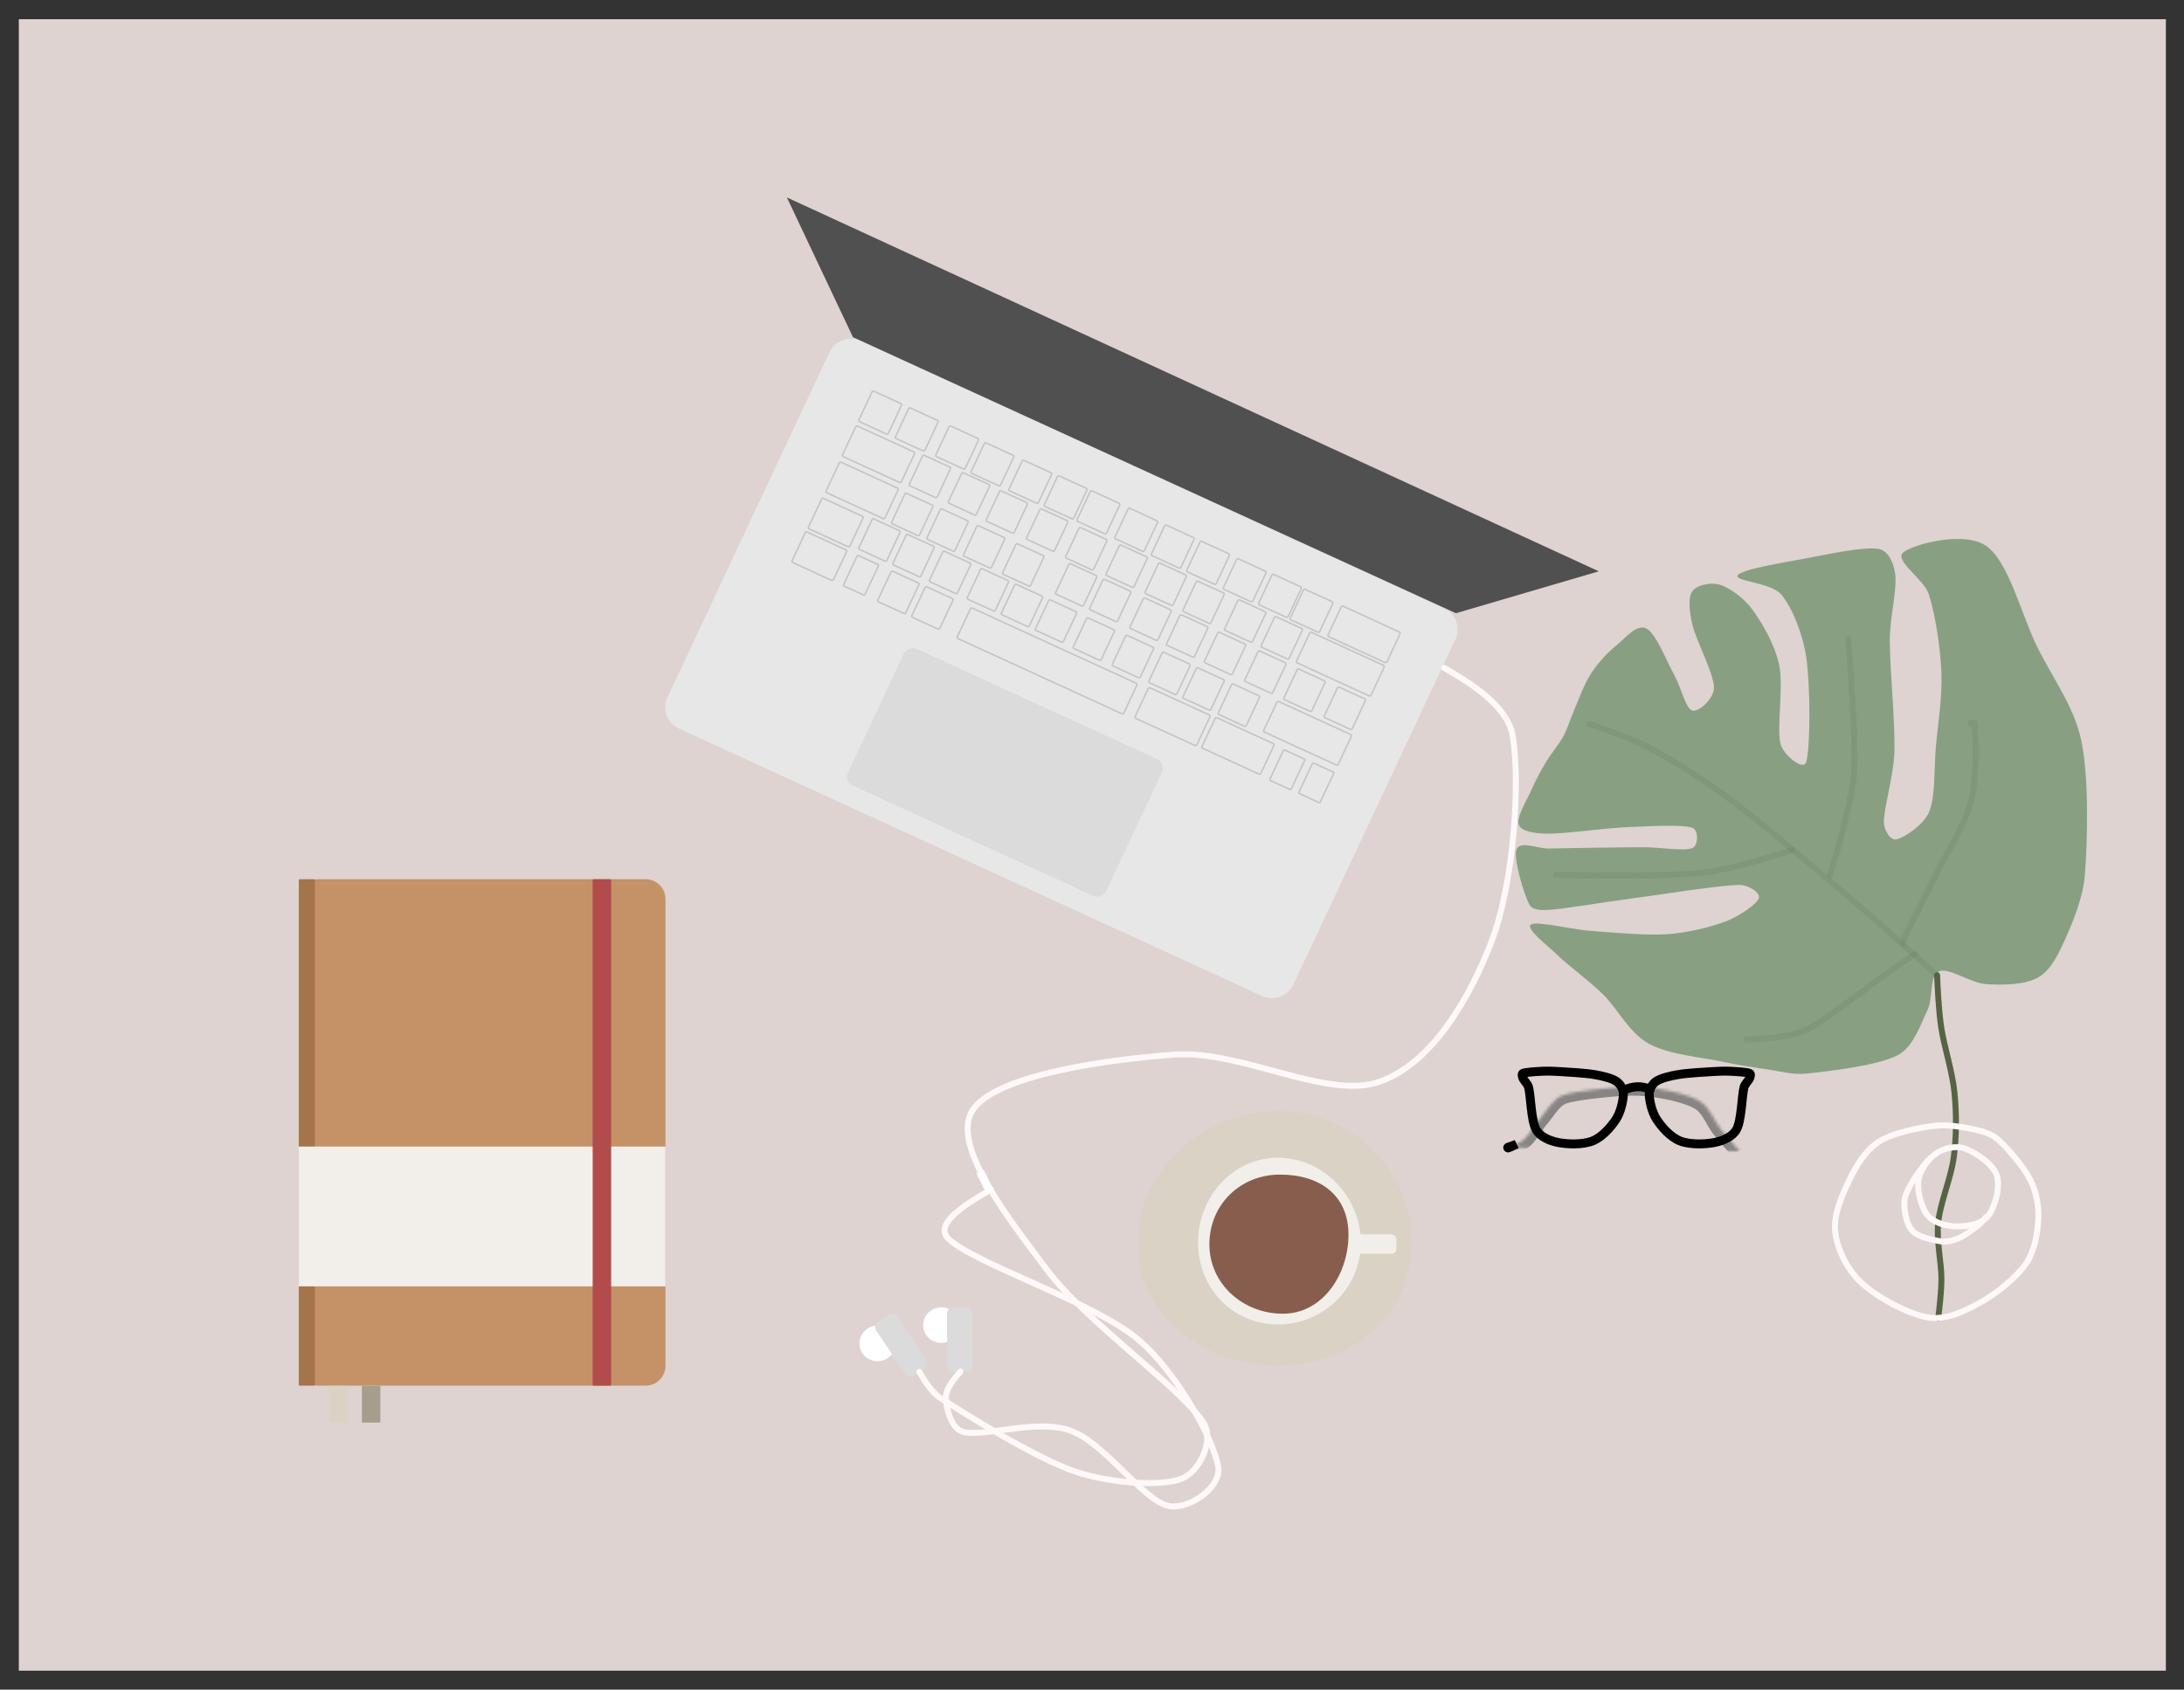 <svg width="734" height="568" viewBox="0 0 734 568" fill="none" xmlns="http://www.w3.org/2000/svg">
<rect x="0" y="0" width="734" height="568" fill="#333333" stroke="none"/>
<path d="M727.906 6.46H6.327V561.621H727.906V6.46Z" fill="#DED3D1"/>
<mask id="path-2-inside-1_317_284" fill="white">
<path fill-rule="evenodd" clip-rule="evenodd" d="M506.906 385.759C508.216 385.281 510.835 384.321 512.33 382.946C514.148 381.277 515.817 378.014 517.806 375.743C519.959 373.283 521.926 369.423 525.258 368.189C529.925 366.459 544.608 365.416 545.805 365.371C549.377 365.233 552.966 365.321 556.48 365.886C561.341 366.669 567.756 368.006 571.388 370.274C574.655 372.315 576.045 376.714 578.262 379.502C580.315 382.081 583.238 385.366 584.701 387.008"/>
</mask>
<path d="M512.33 382.946L510.301 380.737L510.3 380.738L512.33 382.946ZM517.806 375.743L520.063 377.719L520.064 377.719L517.806 375.743ZM525.258 368.189L526.299 371.002L526.3 371.002L525.258 368.189ZM545.805 365.371L545.918 368.369L545.921 368.369L545.805 365.371ZM556.48 365.886L556.957 362.924L556.956 362.924L556.48 365.886ZM571.388 370.274L569.799 372.819L569.799 372.819L571.388 370.274ZM578.262 379.502L575.914 381.369L575.915 381.371L578.262 379.502ZM507.933 388.577C508.588 388.339 509.683 387.939 510.823 387.405C511.926 386.888 513.279 386.15 514.361 385.155L510.3 380.738C509.887 381.117 509.183 381.547 508.275 381.973C507.403 382.382 506.534 382.701 505.878 382.94L507.933 388.577ZM514.36 385.156C515.565 384.049 516.623 382.519 517.482 381.262C518.426 379.879 519.218 378.684 520.063 377.719L515.549 373.766C514.406 375.072 513.369 376.645 512.526 377.879C511.598 379.238 510.913 380.175 510.301 380.737L514.36 385.156ZM520.064 377.719C520.693 376.999 521.288 376.203 521.82 375.485C522.376 374.736 522.876 374.056 523.404 373.416C524.481 372.11 525.39 371.339 526.299 371.002L524.216 365.376C521.794 366.273 520.054 368.049 518.776 369.597C518.127 370.384 517.523 371.207 517.001 371.911C516.454 372.648 515.996 373.256 515.549 373.767L520.064 377.719ZM526.3 371.002C528.219 370.291 532.659 369.624 537.159 369.13C541.525 368.652 545.417 368.388 545.918 368.369L545.692 362.373C544.995 362.4 540.948 362.679 536.506 363.166C532.198 363.638 526.964 364.357 524.215 365.376L526.3 371.002ZM545.921 368.369C549.375 368.236 552.751 368.325 556.004 368.848L556.956 362.924C553.181 362.317 549.38 362.231 545.689 362.373L545.921 368.369ZM556.003 368.848C558.384 369.231 561.091 369.742 563.617 370.42C566.19 371.111 568.361 371.921 569.799 372.819L572.977 367.73C570.783 366.359 567.93 365.366 565.173 364.626C562.368 363.872 559.437 363.323 556.957 362.924L556.003 368.848ZM569.799 372.819C570.802 373.446 571.665 374.534 572.653 376.163C573.501 377.561 574.65 379.781 575.914 381.369L580.61 377.635C579.656 376.436 579.002 375.061 577.784 373.052C576.706 371.275 575.24 369.144 572.977 367.73L569.799 372.819ZM575.915 381.371C578.03 384.027 581.011 387.375 582.461 389.004L586.941 385.013C585.466 383.357 582.601 380.136 580.609 377.634L575.915 381.371Z" fill="#767575" fill-opacity="0.83" mask="url(#path-2-inside-1_317_284)"/>
<path d="M571.836 369.506L571.837 369.504L571.836 369.506ZM571.836 369.506L571.836 369.506L571.836 369.506ZM506.908 385.631C507.584 385.414 508.624 385.082 509.678 384.622C508.676 385.156 507.657 385.579 506.921 385.884C506.912 385.888 506.902 385.892 506.892 385.896C506.858 385.905 506.822 385.902 506.787 385.886C506.747 385.868 506.727 385.842 506.717 385.816C506.702 385.774 506.715 385.704 506.786 385.67C506.826 385.657 506.866 385.644 506.908 385.631Z" stroke="black" stroke-width="3"/>
<path fill-rule="evenodd" clip-rule="evenodd" d="M511.856 360.812C512.898 360.417 516.103 360.228 518.1 360.128C520.016 360.029 521.938 360.082 523.849 360.202C526.815 360.388 532.662 360.69 535.896 361.242C538.427 361.672 541.643 362.417 543.256 363.511C544.609 364.429 545.599 366.182 545.578 367.803C545.548 369.937 544.713 373.842 543.081 376.318C541.35 378.944 538.446 382.28 535.182 383.566C531.921 384.853 526.676 384.699 523.511 384.039C520.711 383.455 517.517 382.107 516.191 379.6C514.562 376.517 514.457 368.385 513.735 365.535C513.443 364.381 512.17 363.28 511.856 362.492C511.65 361.972 511.328 361.011 511.856 360.812Z" stroke="black" stroke-width="3" stroke-miterlimit="1.5" stroke-linecap="round" stroke-linejoin="round"/>
<path fill-rule="evenodd" clip-rule="evenodd" d="M587.999 360.812C586.957 360.417 583.752 360.228 581.755 360.128C579.839 360.029 577.917 360.082 576.006 360.202C573.04 360.388 567.193 360.69 563.959 361.242C561.428 361.672 558.212 362.417 556.599 363.511C555.246 364.429 554.256 366.182 554.277 367.803C554.307 369.937 555.142 373.842 556.774 376.318C558.505 378.944 561.409 382.28 564.673 383.566C567.934 384.853 573.179 384.699 576.344 384.039C579.144 383.455 582.338 382.107 583.664 379.6C585.293 376.517 585.398 368.385 586.12 365.535C586.412 364.381 587.685 363.28 587.999 362.492C588.205 361.972 588.527 361.011 587.999 360.812Z" stroke="black" stroke-width="3" stroke-miterlimit="1.5" stroke-linecap="round" stroke-linejoin="round"/>
<path fill-rule="evenodd" clip-rule="evenodd" d="M545.901 366.45C548.76 365.054 551.65 364.914 554.579 366.195Z" fill="#886860"/>
<path d="M545.901 366.45C548.76 365.054 551.65 364.914 554.579 366.195" stroke="black" stroke-width="3" stroke-miterlimit="1.5" stroke-linecap="round" stroke-linejoin="round"/>
<path fill-rule="evenodd" clip-rule="evenodd" d="M429.52 373.484C454.254 373.484 474.337 393.336 474.337 417.788C474.337 442.238 454.254 459.051 429.52 459.051C404.782 459.051 382.292 442.238 382.292 417.788C382.292 393.336 404.782 373.484 429.52 373.484Z" fill="#D9D2C5"/>
<path fill-rule="evenodd" clip-rule="evenodd" d="M429.506 389.195C444.877 389.195 457.357 402.513 457.357 417.708C457.357 432.902 444.877 445.239 429.506 445.239C414.133 445.239 402.637 432.902 402.637 417.708C402.637 402.513 414.133 389.195 429.506 389.195Z" fill="#F2EFEA"/>
<path fill-rule="evenodd" clip-rule="evenodd" d="M469.302 416.589C469.302 415.689 468.565 414.962 467.658 414.962H455.568C454.661 414.962 453.924 415.689 453.924 416.589V419.839C453.924 420.738 454.661 421.465 455.568 421.465H467.658C468.565 421.465 469.302 420.738 469.302 419.839V416.589Z" fill="#F2EFEA"/>
<path fill-rule="evenodd" clip-rule="evenodd" d="M430.181 394.852C443.614 394.852 453.198 401.785 453.198 415.063C453.198 428.34 444.588 441.624 431.156 441.624C417.723 441.624 406.452 431.594 406.452 418.315C406.452 405.037 416.75 394.852 430.181 394.852Z" fill="#875E4D"/>
<path fill-rule="evenodd" clip-rule="evenodd" d="M223.655 302.206C223.655 298.534 220.641 295.554 216.928 295.554H107.154C103.439 295.554 100.424 298.534 100.424 302.206V459.164C100.424 462.834 103.439 465.816 107.154 465.816H216.928C220.641 465.816 223.655 462.834 223.655 459.164V302.206Z" fill="#C49266"/>
<path fill-rule="evenodd" clip-rule="evenodd" d="M105.848 295.846C105.848 295.684 105.715 295.554 105.552 295.554H100.72C100.557 295.554 100.424 295.684 100.424 295.846V465.522C100.424 465.683 100.557 465.816 100.72 465.816H105.552C105.715 465.816 105.848 465.683 105.848 465.522V295.846Z" fill="#A4744A"/>
<path d="M223.657 385.425H100.424V432.423H223.657V385.425Z" fill="#F2EFEA"/>
<path fill-rule="evenodd" clip-rule="evenodd" d="M205.391 295.889C205.391 295.705 205.239 295.554 205.052 295.554H199.523C199.336 295.554 199.184 295.705 199.184 295.889V465.479C199.184 465.665 199.336 465.816 199.523 465.816H205.052C205.239 465.816 205.391 465.665 205.391 465.479V295.889Z" fill="#B24B4C"/>
<path fill-rule="evenodd" clip-rule="evenodd" d="M116.804 466.203C116.804 466.018 116.652 465.868 116.465 465.868H110.936C110.749 465.868 110.597 466.018 110.597 466.203V477.9C110.597 478.085 110.749 478.235 110.936 478.235H116.465C116.652 478.235 116.804 478.085 116.804 477.9V466.203Z" fill="#D9D2C5"/>
<path fill-rule="evenodd" clip-rule="evenodd" d="M127.825 466.203C127.825 466.018 127.673 465.868 127.486 465.868H121.957C121.77 465.868 121.618 466.018 121.618 466.203V477.9C121.618 478.085 121.77 478.235 121.957 478.235H127.486C127.673 478.235 127.825 478.085 127.825 477.9V466.203Z" fill="#A69D8D"/>
<path fill-rule="evenodd" clip-rule="evenodd" d="M424.127 334.794C428.101 336.616 432.823 334.908 434.666 330.982L489.154 214.895C490.998 210.966 489.269 206.299 485.295 204.477L289.317 114.596C285.344 112.774 280.622 114.482 278.778 118.411L224.289 234.498C222.446 238.424 224.176 243.091 228.149 244.913L424.127 334.794Z" fill="#E7E7E7" stroke="#D8D8D8" stroke-width="0.001" stroke-miterlimit="1.5" stroke-linecap="round" stroke-linejoin="round"/>
<path fill-rule="evenodd" clip-rule="evenodd" d="M390.511 259.592C391.29 257.931 390.559 255.958 388.877 255.187L308.194 218.183C306.513 217.412 304.516 218.134 303.736 219.795L285.004 259.705C284.224 261.365 284.954 263.341 286.636 264.112L367.319 301.116C369 301.887 370.998 301.162 371.778 299.502L390.511 259.592Z" fill="#DBDBDB" stroke="#BABABA" stroke-width="0.001" stroke-miterlimit="1.5" stroke-linecap="round" stroke-linejoin="round"/>
<path fill-rule="evenodd" clip-rule="evenodd" d="M284.524 185.48C284.638 185.238 284.531 184.95 284.285 184.837L271.261 178.864C271.015 178.751 270.724 178.856 270.61 179.099L266.208 188.477C266.094 188.72 266.201 189.008 266.446 189.121L279.471 195.094C279.716 195.207 280.008 195.101 280.122 194.858L284.524 185.48Z" stroke="#C4C4C4" stroke-width="0.5" stroke-miterlimit="1.5" stroke-linecap="round" stroke-linejoin="round"/>
<path fill-rule="evenodd" clip-rule="evenodd" d="M290.035 174.167C290.148 173.925 290.042 173.637 289.796 173.524L276.771 167.551C276.526 167.438 276.234 167.544 276.121 167.786L271.719 177.164C271.605 177.407 271.712 177.695 271.957 177.808L284.982 183.781C285.227 183.894 285.519 183.788 285.633 183.546L290.035 174.167Z" stroke="#C4C4C4" stroke-width="0.5" stroke-miterlimit="1.5" stroke-linecap="round" stroke-linejoin="round"/>
<path fill-rule="evenodd" clip-rule="evenodd" d="M301.827 164.704C301.941 164.462 301.834 164.174 301.589 164.061L282.706 155.401C282.46 155.288 282.168 155.394 282.055 155.636L277.653 165.014C277.539 165.257 277.646 165.545 277.891 165.658L296.775 174.318C297.02 174.431 297.311 174.325 297.425 174.083L301.827 164.704Z" stroke="#C4C4C4" stroke-width="0.5" stroke-miterlimit="1.5" stroke-linecap="round" stroke-linejoin="round"/>
<path fill-rule="evenodd" clip-rule="evenodd" d="M307.337 152.554C307.451 152.311 307.344 152.023 307.099 151.911L288.216 143.251C287.97 143.138 287.678 143.243 287.564 143.486L283.163 152.864C283.048 153.107 283.155 153.395 283.401 153.507L302.284 162.168C302.53 162.28 302.821 162.175 302.935 161.932L307.337 152.554Z" stroke="#C4C4C4" stroke-width="0.5" stroke-miterlimit="1.5" stroke-linecap="round" stroke-linejoin="round"/>
<path fill-rule="evenodd" clip-rule="evenodd" d="M302.971 136.268C303.08 136.037 302.978 135.763 302.744 135.655L293.705 131.51C293.471 131.403 293.193 131.503 293.085 131.734L288.663 141.154C288.555 141.385 288.657 141.66 288.891 141.767L297.93 145.912C298.164 146.019 298.441 145.919 298.55 145.688L302.971 136.268Z" stroke="#C4C4C4" stroke-width="0.5" stroke-miterlimit="1.5" stroke-linecap="round" stroke-linejoin="round"/>
<path fill-rule="evenodd" clip-rule="evenodd" d="M315.263 141.925C315.371 141.693 315.269 141.419 315.036 141.312L305.997 137.166C305.763 137.059 305.485 137.159 305.376 137.39L300.955 146.81C300.846 147.041 300.948 147.316 301.182 147.423L310.221 151.568C310.455 151.676 310.733 151.575 310.841 151.344L315.263 141.925Z" stroke="#C4C4C4" stroke-width="0.5" stroke-miterlimit="1.5" stroke-linecap="round" stroke-linejoin="round"/>
<path fill-rule="evenodd" clip-rule="evenodd" d="M328.826 147.999C328.935 147.768 328.833 147.494 328.599 147.386L319.56 143.241C319.326 143.134 319.048 143.234 318.94 143.465L314.518 152.885C314.41 153.116 314.512 153.39 314.746 153.498L323.785 157.643C324.019 157.75 324.296 157.65 324.405 157.419L328.826 147.999Z" stroke="#C4C4C4" stroke-width="0.5" stroke-miterlimit="1.5" stroke-linecap="round" stroke-linejoin="round"/>
<path fill-rule="evenodd" clip-rule="evenodd" d="M340.694 153.656C340.802 153.425 340.701 153.15 340.467 153.043L331.428 148.898C331.194 148.79 330.916 148.891 330.807 149.122L326.386 158.541C326.278 158.772 326.38 159.047 326.613 159.154L335.652 163.3C335.886 163.407 336.164 163.307 336.272 163.075L340.694 153.656Z" stroke="#C4C4C4" stroke-width="0.5" stroke-miterlimit="1.5" stroke-linecap="round" stroke-linejoin="round"/>
<path fill-rule="evenodd" clip-rule="evenodd" d="M353.41 159.521C353.519 159.29 353.417 159.015 353.183 158.908L344.144 154.763C343.91 154.655 343.632 154.756 343.524 154.987L339.102 164.406C338.994 164.637 339.096 164.912 339.33 165.019L348.369 169.165C348.602 169.272 348.88 169.172 348.989 168.94L353.41 159.521Z" stroke="#C4C4C4" stroke-width="0.5" stroke-miterlimit="1.5" stroke-linecap="round" stroke-linejoin="round"/>
<path fill-rule="evenodd" clip-rule="evenodd" d="M365.278 164.758C365.386 164.527 365.285 164.253 365.051 164.145L356.012 160C355.778 159.893 355.5 159.993 355.391 160.224L350.97 169.644C350.862 169.875 350.964 170.15 351.197 170.257L360.236 174.402C360.47 174.509 360.748 174.409 360.856 174.178L365.278 164.758Z" stroke="#C4C4C4" stroke-width="0.5" stroke-miterlimit="1.5" stroke-linecap="round" stroke-linejoin="round"/>
<path fill-rule="evenodd" clip-rule="evenodd" d="M376.299 169.786C376.407 169.555 376.306 169.28 376.072 169.173L367.033 165.028C366.799 164.92 366.521 165.021 366.412 165.252L361.991 174.671C361.883 174.903 361.985 175.177 362.218 175.285L371.257 179.43C371.491 179.537 371.769 179.437 371.877 179.206L376.299 169.786Z" stroke="#C4C4C4" stroke-width="0.5" stroke-miterlimit="1.5" stroke-linecap="round" stroke-linejoin="round"/>
<path fill-rule="evenodd" clip-rule="evenodd" d="M389.015 175.652C389.123 175.421 389.021 175.146 388.787 175.039L379.749 170.893C379.515 170.786 379.237 170.887 379.128 171.118L374.707 180.537C374.598 180.768 374.7 181.043 374.934 181.15L383.973 185.296C384.207 185.403 384.485 185.302 384.593 185.071L389.015 175.652Z" stroke="#C4C4C4" stroke-width="0.5" stroke-miterlimit="1.5" stroke-linecap="round" stroke-linejoin="round"/>
<path fill-rule="evenodd" clip-rule="evenodd" d="M401.306 181.308C401.415 181.077 401.313 180.802 401.079 180.695L392.04 176.549C391.806 176.442 391.528 176.543 391.42 176.774L386.998 186.193C386.89 186.424 386.992 186.699 387.226 186.806L396.265 190.952C396.498 191.059 396.776 190.958 396.885 190.727L401.306 181.308Z" stroke="#C4C4C4" stroke-width="0.5" stroke-miterlimit="1.5" stroke-linecap="round" stroke-linejoin="round"/>
<path fill-rule="evenodd" clip-rule="evenodd" d="M413.174 186.755C413.283 186.523 413.181 186.249 412.947 186.142L403.908 181.996C403.674 181.889 403.396 181.989 403.288 182.22L398.867 191.64C398.758 191.871 398.86 192.146 399.094 192.253L408.133 196.399C408.367 196.506 408.644 196.405 408.753 196.174L413.174 186.755Z" stroke="#C4C4C4" stroke-width="0.5" stroke-miterlimit="1.5" stroke-linecap="round" stroke-linejoin="round"/>
<path fill-rule="evenodd" clip-rule="evenodd" d="M425.467 192.62C425.575 192.389 425.473 192.114 425.24 192.007L416.201 187.861C415.967 187.754 415.689 187.855 415.58 188.086L411.159 197.505C411.051 197.736 411.153 198.011 411.386 198.118L420.425 202.264C420.659 202.371 420.937 202.27 421.045 202.039L425.467 192.62Z" stroke="#C4C4C4" stroke-width="0.5" stroke-miterlimit="1.5" stroke-linecap="round" stroke-linejoin="round"/>
<path fill-rule="evenodd" clip-rule="evenodd" d="M437.334 197.858C437.442 197.626 437.341 197.352 437.107 197.245L428.068 193.099C427.834 192.992 427.556 193.092 427.448 193.323L423.026 202.743C422.918 202.974 423.02 203.249 423.254 203.356L432.292 207.502C432.526 207.609 432.804 207.508 432.913 207.277L437.334 197.858Z" stroke="#C4C4C4" stroke-width="0.5" stroke-miterlimit="1.5" stroke-linecap="round" stroke-linejoin="round"/>
<path fill-rule="evenodd" clip-rule="evenodd" d="M447.931 202.885C448.04 202.654 447.938 202.38 447.704 202.272L438.665 198.127C438.431 198.02 438.153 198.12 438.045 198.351L433.623 207.771C433.515 208.002 433.617 208.277 433.851 208.384L442.89 212.529C443.123 212.637 443.401 212.536 443.51 212.305L447.931 202.885Z" stroke="#C4C4C4" stroke-width="0.5" stroke-miterlimit="1.5" stroke-linecap="round" stroke-linejoin="round"/>
<path fill-rule="evenodd" clip-rule="evenodd" d="M470.523 213.096C470.637 212.853 470.53 212.565 470.285 212.453L451.402 203.793C451.156 203.68 450.864 203.785 450.75 204.028L446.349 213.406C446.235 213.649 446.341 213.937 446.587 214.049L465.471 222.71C465.716 222.822 466.007 222.717 466.121 222.474L470.523 213.096Z" stroke="#C4C4C4" stroke-width="0.5" stroke-miterlimit="1.5" stroke-linecap="round" stroke-linejoin="round"/>
<path fill-rule="evenodd" clip-rule="evenodd" d="M465.173 224.3C465.287 224.058 465.18 223.77 464.935 223.657L440.805 212.591C440.56 212.478 440.268 212.584 440.154 212.826L435.752 222.204C435.638 222.447 435.745 222.735 435.991 222.848L460.12 233.914C460.366 234.027 460.657 233.921 460.771 233.678L465.173 224.3Z" stroke="#C4C4C4" stroke-width="0.5" stroke-miterlimit="1.5" stroke-linecap="round" stroke-linejoin="round"/>
<path fill-rule="evenodd" clip-rule="evenodd" d="M454.152 247.554C454.266 247.311 454.16 247.024 453.914 246.911L429.785 235.845C429.539 235.732 429.248 235.837 429.134 236.08L424.732 245.458C424.618 245.701 424.725 245.989 424.97 246.102L449.1 257.168C449.346 257.281 449.636 257.175 449.75 256.932L454.152 247.554Z" stroke="#C4C4C4" stroke-width="0.5" stroke-miterlimit="1.5" stroke-linecap="round" stroke-linejoin="round"/>
<path fill-rule="evenodd" clip-rule="evenodd" d="M448.24 259.974C448.319 259.806 448.245 259.607 448.075 259.529L441.516 256.521C441.346 256.443 441.144 256.516 441.065 256.684L436.536 266.333C436.457 266.501 436.532 266.7 436.701 266.778L443.261 269.786C443.431 269.864 443.632 269.791 443.711 269.624L448.24 259.974Z" stroke="#C4C4C4" stroke-width="0.5" stroke-miterlimit="1.5" stroke-linecap="round" stroke-linejoin="round"/>
<path fill-rule="evenodd" clip-rule="evenodd" d="M295.226 190.214C295.305 190.046 295.231 189.847 295.062 189.769L288.502 186.761C288.332 186.683 288.131 186.756 288.052 186.923L283.523 196.573C283.444 196.741 283.518 196.94 283.688 197.018L290.247 200.026C290.417 200.104 290.618 200.031 290.697 199.863L295.226 190.214Z" stroke="#C4C4C4" stroke-width="0.5" stroke-miterlimit="1.5" stroke-linecap="round" stroke-linejoin="round"/>
<path fill-rule="evenodd" clip-rule="evenodd" d="M308.833 196.556C308.936 196.337 308.839 196.077 308.617 195.975L300.041 192.041C299.819 191.94 299.555 192.035 299.452 192.254L295.011 201.717C294.908 201.936 295.005 202.197 295.227 202.298L303.803 206.232C304.025 206.333 304.288 206.238 304.391 206.019L308.833 196.556Z" stroke="#C4C4C4" stroke-width="0.5" stroke-miterlimit="1.5" stroke-linecap="round" stroke-linejoin="round"/>
<path fill-rule="evenodd" clip-rule="evenodd" d="M320.277 201.794C320.38 201.574 320.283 201.314 320.061 201.212L311.485 197.279C311.263 197.177 310.999 197.272 310.896 197.491L306.455 206.954C306.352 207.173 306.449 207.434 306.67 207.536L315.247 211.469C315.469 211.571 315.732 211.475 315.835 211.256L320.277 201.794Z" stroke="#C4C4C4" stroke-width="0.5" stroke-miterlimit="1.5" stroke-linecap="round" stroke-linejoin="round"/>
<path fill-rule="evenodd" clip-rule="evenodd" d="M326.211 189.853C326.314 189.633 326.218 189.373 325.996 189.271L317.419 185.338C317.197 185.236 316.934 185.331 316.831 185.551L312.389 195.013C312.286 195.232 312.383 195.493 312.605 195.595L321.181 199.528C321.403 199.63 321.667 199.534 321.77 199.315L326.211 189.853Z" stroke="#C4C4C4" stroke-width="0.5" stroke-miterlimit="1.5" stroke-linecap="round" stroke-linejoin="round"/>
<path fill-rule="evenodd" clip-rule="evenodd" d="M313.919 184.197C314.022 183.978 313.926 183.717 313.704 183.615L305.127 179.682C304.905 179.58 304.642 179.675 304.539 179.895L300.097 189.357C299.994 189.577 300.091 189.837 300.313 189.939L308.889 193.872C309.111 193.974 309.375 193.879 309.478 193.659L313.919 184.197Z" stroke="#C4C4C4" stroke-width="0.5" stroke-miterlimit="1.5" stroke-linecap="round" stroke-linejoin="round"/>
<path fill-rule="evenodd" clip-rule="evenodd" d="M302.475 178.96C302.578 178.741 302.482 178.48 302.26 178.378L293.683 174.445C293.462 174.343 293.198 174.438 293.095 174.658L288.653 184.12C288.55 184.34 288.647 184.6 288.869 184.702L297.446 188.635C297.667 188.737 297.931 188.642 298.034 188.422L302.475 178.96Z" stroke="#C4C4C4" stroke-width="0.5" stroke-miterlimit="1.5" stroke-linecap="round" stroke-linejoin="round"/>
<path fill-rule="evenodd" clip-rule="evenodd" d="M338.927 195.718C339.03 195.499 338.933 195.239 338.712 195.137L330.135 191.204C329.913 191.102 329.649 191.197 329.546 191.416L325.105 200.879C325.002 201.098 325.099 201.359 325.321 201.46L333.897 205.394C334.119 205.496 334.383 205.4 334.486 205.181L338.927 195.718Z" stroke="#C4C4C4" stroke-width="0.5" stroke-miterlimit="1.5" stroke-linecap="round" stroke-linejoin="round"/>
<path fill-rule="evenodd" clip-rule="evenodd" d="M350.371 200.956C350.474 200.736 350.378 200.476 350.156 200.374L341.579 196.441C341.358 196.339 341.094 196.434 340.991 196.654L336.549 206.116C336.446 206.335 336.543 206.596 336.765 206.698L345.342 210.631C345.563 210.733 345.827 210.638 345.93 210.418L350.371 200.956Z" stroke="#C4C4C4" stroke-width="0.5" stroke-miterlimit="1.5" stroke-linecap="round" stroke-linejoin="round"/>
<path fill-rule="evenodd" clip-rule="evenodd" d="M350.795 187.339C350.898 187.12 350.802 186.859 350.58 186.757L342.003 182.824C341.781 182.722 341.518 182.818 341.415 183.037L336.973 192.499C336.87 192.719 336.967 192.979 337.189 193.081L345.765 197.014C345.987 197.116 346.251 197.021 346.354 196.802L350.795 187.339Z" stroke="#C4C4C4" stroke-width="0.5" stroke-miterlimit="1.5" stroke-linecap="round" stroke-linejoin="round"/>
<path fill-rule="evenodd" clip-rule="evenodd" d="M337.655 181.264C337.758 181.045 337.661 180.784 337.44 180.682L328.863 176.749C328.641 176.647 328.377 176.742 328.274 176.962L323.833 186.424C323.73 186.643 323.827 186.904 324.049 187.006L332.625 190.939C332.847 191.041 333.111 190.946 333.214 190.726L337.655 181.264Z" stroke="#C4C4C4" stroke-width="0.5" stroke-miterlimit="1.5" stroke-linecap="round" stroke-linejoin="round"/>
<path fill-rule="evenodd" clip-rule="evenodd" d="M325.364 175.607C325.466 175.388 325.37 175.128 325.148 175.026L316.572 171.092C316.35 170.991 316.086 171.086 315.983 171.305L311.542 180.768C311.439 180.987 311.535 181.248 311.757 181.349L320.334 185.283C320.556 185.384 320.819 185.289 320.922 185.07L325.364 175.607Z" stroke="#C4C4C4" stroke-width="0.5" stroke-miterlimit="1.5" stroke-linecap="round" stroke-linejoin="round"/>
<path fill-rule="evenodd" clip-rule="evenodd" d="M313.495 170.371C313.598 170.152 313.502 169.891 313.28 169.789L304.704 165.856C304.482 165.754 304.218 165.85 304.115 166.069L299.673 175.531C299.57 175.751 299.667 176.011 299.889 176.113L308.466 180.046C308.687 180.148 308.951 180.053 309.054 179.834L313.495 170.371Z" stroke="#C4C4C4" stroke-width="0.5" stroke-miterlimit="1.5" stroke-linecap="round" stroke-linejoin="round"/>
<path fill-rule="evenodd" clip-rule="evenodd" d="M319.429 157.592C319.532 157.372 319.435 157.112 319.214 157.01L310.637 153.077C310.415 152.975 310.151 153.07 310.048 153.29L305.607 162.752C305.504 162.971 305.601 163.232 305.823 163.334L314.399 167.267C314.621 167.369 314.885 167.273 314.987 167.054L319.429 157.592Z" stroke="#C4C4C4" stroke-width="0.5" stroke-miterlimit="1.5" stroke-linecap="round" stroke-linejoin="round"/>
<path fill-rule="evenodd" clip-rule="evenodd" d="M332.569 163.457C332.672 163.238 332.575 162.978 332.353 162.876L323.777 158.943C323.555 158.841 323.291 158.936 323.188 159.155L318.747 168.618C318.644 168.837 318.74 169.098 318.962 169.199L327.539 173.133C327.761 173.235 328.024 173.139 328.127 172.92L332.569 163.457Z" stroke="#C4C4C4" stroke-width="0.5" stroke-miterlimit="1.5" stroke-linecap="round" stroke-linejoin="round"/>
<path fill-rule="evenodd" clip-rule="evenodd" d="M345.284 169.533C345.387 169.313 345.291 169.053 345.069 168.951L336.493 165.018C336.271 164.916 336.007 165.011 335.904 165.23L331.462 174.693C331.359 174.912 331.456 175.173 331.678 175.275L340.255 179.208C340.476 179.31 340.74 179.214 340.843 178.995L345.284 169.533Z" stroke="#C4C4C4" stroke-width="0.5" stroke-miterlimit="1.5" stroke-linecap="round" stroke-linejoin="round"/>
<path fill-rule="evenodd" clip-rule="evenodd" d="M358.848 175.607C358.951 175.388 358.855 175.128 358.633 175.026L350.057 171.092C349.835 170.991 349.571 171.086 349.468 171.305L345.026 180.768C344.923 180.987 345.02 181.248 345.242 181.349L353.819 185.283C354.04 185.384 354.304 185.289 354.407 185.07L358.848 175.607Z" stroke="#C4C4C4" stroke-width="0.5" stroke-miterlimit="1.5" stroke-linecap="round" stroke-linejoin="round"/>
<path fill-rule="evenodd" clip-rule="evenodd" d="M371.988 181.892C372.091 181.673 371.994 181.412 371.773 181.311L363.196 177.377C362.974 177.276 362.71 177.371 362.608 177.59L358.166 187.053C358.063 187.272 358.16 187.533 358.382 187.634L366.958 191.568C367.18 191.669 367.444 191.574 367.547 191.355L371.988 181.892Z" stroke="#C4C4C4" stroke-width="0.5" stroke-miterlimit="1.5" stroke-linecap="round" stroke-linejoin="round"/>
<path fill-rule="evenodd" clip-rule="evenodd" d="M385.552 187.758C385.655 187.539 385.558 187.278 385.337 187.176L376.76 183.243C376.538 183.141 376.274 183.237 376.171 183.456L371.73 192.918C371.627 193.138 371.724 193.398 371.946 193.5L380.522 197.433C380.744 197.535 381.008 197.44 381.111 197.22L385.552 187.758Z" stroke="#C4C4C4" stroke-width="0.5" stroke-miterlimit="1.5" stroke-linecap="round" stroke-linejoin="round"/>
<path fill-rule="evenodd" clip-rule="evenodd" d="M398.691 193.833C398.794 193.614 398.698 193.353 398.476 193.252L389.899 189.318C389.677 189.217 389.414 189.312 389.311 189.531L384.869 198.994C384.766 199.213 384.863 199.473 385.085 199.575L393.661 203.509C393.883 203.61 394.147 203.515 394.25 203.296L398.691 193.833Z" stroke="#C4C4C4" stroke-width="0.5" stroke-miterlimit="1.5" stroke-linecap="round" stroke-linejoin="round"/>
<path fill-rule="evenodd" clip-rule="evenodd" d="M411.407 199.908C411.51 199.689 411.413 199.429 411.192 199.327L402.615 195.393C402.393 195.292 402.129 195.387 402.026 195.606L397.585 205.069C397.482 205.288 397.579 205.549 397.801 205.65L406.377 209.584C406.599 209.686 406.863 209.59 406.966 209.371L411.407 199.908Z" stroke="#C4C4C4" stroke-width="0.5" stroke-miterlimit="1.5" stroke-linecap="round" stroke-linejoin="round"/>
<path fill-rule="evenodd" clip-rule="evenodd" d="M425.395 206.193C425.498 205.974 425.401 205.713 425.179 205.611L416.603 201.678C416.381 201.576 416.117 201.672 416.014 201.891L411.573 211.353C411.47 211.573 411.567 211.833 411.789 211.935L420.365 215.868C420.587 215.97 420.85 215.875 420.953 215.656L425.395 206.193Z" stroke="#C4C4C4" stroke-width="0.5" stroke-miterlimit="1.5" stroke-linecap="round" stroke-linejoin="round"/>
<path fill-rule="evenodd" clip-rule="evenodd" d="M437.686 211.849C437.789 211.63 437.693 211.369 437.471 211.267L428.894 207.334C428.673 207.232 428.409 207.328 428.306 207.547L423.864 217.009C423.761 217.229 423.858 217.489 424.08 217.591L432.656 221.524C432.878 221.626 433.142 221.531 433.245 221.312L437.686 211.849Z" stroke="#C4C4C4" stroke-width="0.5" stroke-miterlimit="1.5" stroke-linecap="round" stroke-linejoin="round"/>
<path fill-rule="evenodd" clip-rule="evenodd" d="M432.176 223.371C432.279 223.152 432.182 222.891 431.961 222.789L423.384 218.856C423.162 218.754 422.898 218.85 422.795 219.069L418.354 228.531C418.251 228.751 418.348 229.011 418.57 229.113L427.146 233.046C427.368 233.148 427.632 233.053 427.735 232.834L432.176 223.371Z" stroke="#C4C4C4" stroke-width="0.5" stroke-miterlimit="1.5" stroke-linecap="round" stroke-linejoin="round"/>
<path fill-rule="evenodd" clip-rule="evenodd" d="M445.316 229.446C445.419 229.227 445.323 228.966 445.101 228.865L436.524 224.931C436.302 224.83 436.039 224.925 435.936 225.144L431.494 234.607C431.391 234.826 431.488 235.086 431.71 235.188L440.286 239.122C440.508 239.223 440.772 239.128 440.875 238.909L445.316 229.446Z" stroke="#C4C4C4" stroke-width="0.5" stroke-miterlimit="1.5" stroke-linecap="round" stroke-linejoin="round"/>
<path fill-rule="evenodd" clip-rule="evenodd" d="M458.879 235.521C458.982 235.302 458.886 235.042 458.664 234.94L450.087 231.006C449.865 230.905 449.602 231 449.499 231.219L445.057 240.682C444.954 240.901 445.051 241.162 445.273 241.263L453.849 245.197C454.071 245.299 454.335 245.203 454.438 244.984L458.879 235.521Z" stroke="#C4C4C4" stroke-width="0.5" stroke-miterlimit="1.5" stroke-linecap="round" stroke-linejoin="round"/>
<path fill-rule="evenodd" clip-rule="evenodd" d="M418.613 217.086C418.715 216.867 418.619 216.607 418.397 216.505L409.821 212.571C409.599 212.47 409.335 212.565 409.232 212.784L404.791 222.247C404.688 222.466 404.784 222.727 405.006 222.828L413.583 226.762C413.805 226.863 414.068 226.768 414.171 226.549L418.613 217.086Z" stroke="#C4C4C4" stroke-width="0.5" stroke-miterlimit="1.5" stroke-linecap="round" stroke-linejoin="round"/>
<path fill-rule="evenodd" clip-rule="evenodd" d="M405.897 211.22C406 211.001 405.904 210.74 405.682 210.639L397.105 206.705C396.883 206.603 396.62 206.699 396.517 206.918L392.075 216.38C391.972 216.6 392.069 216.86 392.291 216.962L400.867 220.896C401.089 220.997 401.353 220.902 401.456 220.683L405.897 211.22Z" stroke="#C4C4C4" stroke-width="0.5" stroke-miterlimit="1.5" stroke-linecap="round" stroke-linejoin="round"/>
<path fill-rule="evenodd" clip-rule="evenodd" d="M393.605 205.565C393.708 205.345 393.611 205.085 393.389 204.983L384.813 201.05C384.591 200.948 384.327 201.043 384.224 201.262L379.783 210.725C379.68 210.944 379.777 211.205 379.999 211.307L388.575 215.24C388.797 215.342 389.06 215.246 389.163 215.027L393.605 205.565Z" stroke="#C4C4C4" stroke-width="0.5" stroke-miterlimit="1.5" stroke-linecap="round" stroke-linejoin="round"/>
<path fill-rule="evenodd" clip-rule="evenodd" d="M380.041 199.28C380.144 199.061 380.048 198.8 379.826 198.698L371.249 194.765C371.028 194.663 370.764 194.758 370.661 194.978L366.219 204.44C366.116 204.66 366.213 204.92 366.435 205.022L375.011 208.955C375.233 209.057 375.497 208.962 375.6 208.742L380.041 199.28Z" stroke="#C4C4C4" stroke-width="0.5" stroke-miterlimit="1.5" stroke-linecap="round" stroke-linejoin="round"/>
<path fill-rule="evenodd" clip-rule="evenodd" d="M368.597 194.043C368.7 193.823 368.604 193.563 368.382 193.461L359.806 189.528C359.584 189.426 359.32 189.521 359.217 189.74L354.775 199.203C354.672 199.422 354.769 199.683 354.991 199.785L363.568 203.718C363.789 203.82 364.053 203.724 364.156 203.505L368.597 194.043Z" stroke="#C4C4C4" stroke-width="0.5" stroke-miterlimit="1.5" stroke-linecap="round" stroke-linejoin="round"/>
<path fill-rule="evenodd" clip-rule="evenodd" d="M361.815 206.193C361.918 205.974 361.822 205.713 361.6 205.611L353.023 201.678C352.801 201.576 352.538 201.672 352.435 201.891L347.993 211.353C347.89 211.573 347.987 211.833 348.209 211.935L356.785 215.868C357.007 215.97 357.271 215.875 357.374 215.656L361.815 206.193Z" stroke="#C4C4C4" stroke-width="0.5" stroke-miterlimit="1.5" stroke-linecap="round" stroke-linejoin="round"/>
<path fill-rule="evenodd" clip-rule="evenodd" d="M374.531 212.268C374.634 212.049 374.537 211.788 374.316 211.686L365.739 207.753C365.517 207.651 365.253 207.747 365.15 207.966L360.709 217.428C360.606 217.648 360.703 217.908 360.925 218.01L369.501 221.943C369.723 222.045 369.987 221.95 370.09 221.73L374.531 212.268Z" stroke="#C4C4C4" stroke-width="0.5" stroke-miterlimit="1.5" stroke-linecap="round" stroke-linejoin="round"/>
<path fill-rule="evenodd" clip-rule="evenodd" d="M387.671 218.134C387.774 217.914 387.678 217.654 387.456 217.552L378.879 213.619C378.657 213.517 378.394 213.612 378.291 213.832L373.849 223.294C373.746 223.513 373.843 223.774 374.065 223.876L382.641 227.809C382.863 227.911 383.127 227.815 383.23 227.596L387.671 218.134Z" stroke="#C4C4C4" stroke-width="0.5" stroke-miterlimit="1.5" stroke-linecap="round" stroke-linejoin="round"/>
<path fill-rule="evenodd" clip-rule="evenodd" d="M399.963 223.79C400.066 223.571 399.969 223.31 399.747 223.208L391.171 219.275C390.949 219.173 390.685 219.268 390.582 219.488L386.141 228.95C386.038 229.17 386.135 229.43 386.356 229.532L394.933 233.465C395.155 233.567 395.418 233.472 395.521 233.252L399.963 223.79Z" stroke="#C4C4C4" stroke-width="0.5" stroke-miterlimit="1.5" stroke-linecap="round" stroke-linejoin="round"/>
<path fill-rule="evenodd" clip-rule="evenodd" d="M411.407 229.027C411.51 228.808 411.413 228.547 411.192 228.446L402.615 224.512C402.393 224.411 402.129 224.506 402.026 224.725L397.585 234.188C397.482 234.407 397.579 234.668 397.801 234.769L406.377 238.703C406.599 238.804 406.863 238.709 406.966 238.49L411.407 229.027Z" stroke="#C4C4C4" stroke-width="0.5" stroke-miterlimit="1.5" stroke-linecap="round" stroke-linejoin="round"/>
<path fill-rule="evenodd" clip-rule="evenodd" d="M423.275 234.474C423.378 234.255 423.281 233.994 423.059 233.892L414.483 229.959C414.261 229.857 413.997 229.953 413.894 230.172L409.453 239.634C409.35 239.854 409.447 240.114 409.668 240.216L418.245 244.149C418.467 244.251 418.73 244.156 418.833 243.937L423.275 234.474Z" stroke="#C4C4C4" stroke-width="0.5" stroke-miterlimit="1.5" stroke-linecap="round" stroke-linejoin="round"/>
<path fill-rule="evenodd" clip-rule="evenodd" d="M438.491 255.575C438.57 255.407 438.496 255.208 438.326 255.13L431.767 252.122C431.597 252.044 431.395 252.116 431.316 252.284L426.787 261.934C426.708 262.101 426.783 262.301 426.952 262.378L433.512 265.387C433.682 265.465 433.883 265.392 433.962 265.224L438.491 255.575Z" stroke="#C4C4C4" stroke-width="0.5" stroke-miterlimit="1.5" stroke-linecap="round" stroke-linejoin="round"/>
<path fill-rule="evenodd" clip-rule="evenodd" d="M428.137 250.594C428.251 250.352 428.144 250.064 427.899 249.951L409.016 241.291C408.77 241.178 408.478 241.284 408.365 241.526L403.963 250.904C403.849 251.147 403.956 251.435 404.202 251.548L423.085 260.208C423.33 260.321 423.621 260.215 423.736 259.972L428.137 250.594Z" stroke="#C4C4C4" stroke-width="0.5" stroke-miterlimit="1.5" stroke-linecap="round" stroke-linejoin="round"/>
<path fill-rule="evenodd" clip-rule="evenodd" d="M406.637 240.981C406.75 240.738 406.644 240.45 406.398 240.338L386.551 231.235C386.306 231.123 386.014 231.228 385.9 231.471L381.498 240.849C381.384 241.092 381.492 241.38 381.737 241.492L401.584 250.595C401.829 250.707 402.121 250.602 402.235 250.359L406.637 240.981Z" stroke="#C4C4C4" stroke-width="0.5" stroke-miterlimit="1.5" stroke-linecap="round" stroke-linejoin="round"/>
<path fill-rule="evenodd" clip-rule="evenodd" d="M382.101 230.323C382.215 230.081 382.109 229.793 381.863 229.68L326.788 204.421C326.542 204.309 326.249 204.414 326.136 204.656L321.734 214.034C321.62 214.277 321.728 214.566 321.974 214.678L377.049 239.937C377.295 240.05 377.586 239.944 377.7 239.701L382.101 230.323Z" stroke="#C4C4C4" stroke-width="0.5" stroke-miterlimit="1.5" stroke-linecap="round" stroke-linejoin="round"/>
<path fill-rule="evenodd" clip-rule="evenodd" d="M264.458 66.374L286.666 113.349L489.303 206.143L537.321 192.057L264.458 66.374Z" fill="#505050" stroke="#7E7E7E" stroke-width="0.002" stroke-miterlimit="1.5" stroke-linecap="round" stroke-linejoin="round"/>
<path d="M316.379 451.447C319.772 451.447 322.522 448.766 322.522 445.46C322.522 442.153 319.772 439.472 316.379 439.472C312.985 439.472 310.235 442.153 310.235 445.46C310.235 448.766 312.985 451.447 316.379 451.447Z" fill="white" stroke="#BBBBBB" stroke-width="0" stroke-miterlimit="1.5" stroke-linecap="round" stroke-linejoin="round"/>
<path fill-rule="evenodd" clip-rule="evenodd" d="M326.853 441.589C326.853 440.421 325.892 439.472 324.711 439.472H320.43C319.246 439.472 318.288 440.421 318.288 441.589V459.054C318.288 460.222 319.246 461.171 320.43 461.171H324.711C325.892 461.171 326.853 460.222 326.853 459.054V441.589Z" fill="#DBDBDB" stroke="#BBBBBB" stroke-width="0" stroke-miterlimit="1.5" stroke-linecap="round" stroke-linejoin="round"/>
<path d="M298.319 456.563C301.145 454.707 301.936 450.97 300.086 448.215C298.235 445.461 294.444 444.732 291.617 446.587C288.79 448.442 287.999 452.18 289.85 454.934C291.7 457.689 295.492 458.418 298.319 456.563Z" fill="white" stroke="#BBBBBB" stroke-width="0" stroke-miterlimit="1.5" stroke-linecap="round" stroke-linejoin="round"/>
<path fill-rule="evenodd" clip-rule="evenodd" d="M301.601 442.627C300.947 441.654 299.616 441.389 298.632 442.035L295.066 444.376C294.079 445.023 293.812 446.337 294.466 447.31L304.24 461.86C304.894 462.833 306.223 463.099 307.209 462.452L310.776 460.111C311.759 459.465 312.029 458.149 311.376 457.176L301.601 442.627Z" fill="#DBDBDB" stroke="#BBBBBB" stroke-width="0" stroke-miterlimit="1.5" stroke-linecap="round" stroke-linejoin="round"/>
<path d="M308.963 461.181C310.297 463.46 312.963 468.021 316.2 470.085C324.98 475.686 348.171 490.287 361.651 494.789C372.866 498.533 389.95 499.857 397.082 497.095C403.433 494.638 408.112 483.916 404.45 478.228C396.902 466.503 364.754 444.205 351.792 426.755C340.07 410.976 319.544 385.568 326.676 373.53C333.805 361.493 371.722 356.189 394.581 354.531C417.437 352.872 446.02 369.957 463.816 363.583C481.612 357.21 494.18 335.032 501.357 316.292C508.782 296.905 511.031 262.55 508.366 247.257C506.524 236.697 492.414 228.589 485.36 224.537" stroke="#FFF8F8" stroke-width="2" stroke-miterlimit="1.5" stroke-linecap="round" stroke-linejoin="round"/>
<path d="M322.801 461.082C321.11 462.968 317.725 466.739 317.884 470.119C318.045 473.502 319.628 480.305 323.759 481.369C330.744 483.17 348.518 476.848 359.803 480.926C371.243 485.062 384.121 504.176 392.388 506.179C399.397 507.88 410.654 499.984 409.411 492.956C407.763 483.64 395.397 461.164 382.505 450.275C367.369 437.492 326.835 424.655 318.598 416.258C313.492 411.05 326.556 403.605 333.087 399.879" stroke="#FFF8F8" stroke-width="2" stroke-miterlimit="1.5" stroke-linecap="round" stroke-linejoin="round"/>
<path fill-rule="evenodd" clip-rule="evenodd" d="M330.778 393.64C330.612 393.307 330.205 393.168 329.868 393.332L328.646 393.926C328.312 394.089 328.172 394.494 328.338 394.827L331.254 400.684C331.42 401.017 331.83 401.155 332.164 400.992L333.385 400.398C333.723 400.234 333.859 399.83 333.694 399.497L330.778 393.64Z" fill="white" stroke="#FFF8F8" stroke-width="0.001" stroke-miterlimit="1.5" stroke-linecap="round" stroke-linejoin="round"/>
<path fill-rule="evenodd" clip-rule="evenodd" d="M651.653 326.548C648.33 328.011 649.775 335.529 647.766 339.611C645.453 344.308 643.154 351.91 637.773 354.724C630.986 358.275 614.418 360.131 607.04 360.914C602.52 361.391 597.989 360.055 593.492 359.413C588.772 358.737 583.596 357.939 578.713 356.87C572.127 355.431 560.662 354.56 553.971 350.765C547.369 347.022 543.696 339.084 538.577 334.105C533.741 329.404 527.259 324.776 523.249 320.889C520.051 317.793 512.553 312.118 514.515 310.793C516.478 309.472 528.163 312.481 535.02 312.958C542.726 313.493 553.195 314.577 560.77 314.005C567.491 313.501 575.43 311.538 580.482 309.541C584.519 307.941 590.348 304.023 591.082 302.019C591.812 300.01 587.443 297.498 584.874 297.501C577.682 297.517 558.688 300.705 547.91 302.103C538.67 303.302 525.868 305.566 520.213 305.891C518.046 306.017 514.963 305.971 513.967 304.065C512.205 300.682 508.57 288.734 509.644 285.596C510.718 282.461 516.825 285.302 520.418 285.237C527.506 285.103 544.132 284.824 552.183 284.805C557.695 284.79 565.962 286.203 568.716 285.111C570.864 284.259 570.914 278.971 568.716 278.257C565.092 277.081 554.215 277.764 546.972 278.058C538.798 278.39 525.776 280.387 519.68 280.242C516.42 280.162 511.197 279.696 510.393 277.18C509.59 274.667 513.318 268.665 514.855 265.156C516.223 262.036 517.868 259.039 519.618 256.114C521.38 253.166 523.867 250.344 525.428 247.461C526.915 244.72 527.73 241.669 528.99 238.816C530.539 235.307 532.331 230.061 534.718 226.403C537.055 222.829 540.215 219.392 543.321 216.872C546.288 214.466 550.108 209.586 553.345 211.282C556.586 212.977 560.19 222.443 562.755 227.037C564.903 230.889 566.502 238.144 568.716 238.847C570.933 239.546 576.04 234.742 576.04 231.244C576.04 226.399 569.937 215.18 568.716 209.777C567.912 206.207 567.171 201.014 568.716 198.811C570.265 196.608 574.943 195.653 577.994 196.558C581.351 197.555 586.157 201.144 588.849 204.783C592.175 209.27 596.506 216.719 597.935 223.489C599.538 231.084 596.954 244.914 598.468 250.352C599.387 253.643 606.086 259.394 607.04 256.114C608.465 251.199 608.438 230.255 607.04 220.877C605.923 213.42 602.474 204.424 598.634 199.842C595.223 195.775 582.595 195.412 583.994 193.385C585.396 191.361 599.256 189.135 607.04 187.688C614.947 186.214 626.466 183.639 631.453 184.546C634.826 185.16 636.552 189.765 636.962 193.129C637.572 198.196 635.17 207.643 635.135 214.936C635.085 224.91 636.997 242.684 636.665 252.967C636.41 260.936 633.01 271.769 633.149 276.63C633.215 278.959 635.22 282.686 637.507 282.132C640.037 281.521 646.499 277.294 648.327 272.957C650.509 267.787 649.965 258.397 650.602 251.1C651.293 243.238 652.842 234.25 652.456 225.803C652.066 217.258 650.397 206.524 648.261 199.842C646.588 194.595 636.429 188.425 639.647 185.71C642.864 182.993 660.093 178.301 667.576 183.551C675.062 188.799 679.234 206.322 684.549 217.204C689.668 227.682 697.073 237.449 699.464 248.84C702.152 261.658 701.561 283.011 700.685 294.107C700.101 301.496 696.81 309.663 694.21 315.398C692.012 320.244 689.509 325.952 685.09 328.526C680.675 331.1 673.273 331.176 667.703 330.844C662.171 330.519 654.979 325.089 651.653 326.548Z" fill="#88A081"/>
<g opacity="0.53">
<g opacity="0.53">
<path opacity="0.53" d="M650.89 327.836C645.104 322.536 633.53 311.932 624.568 304.295C613.115 294.528 593.758 277.998 582.169 269.246C573.59 262.766 563.051 256.076 555.028 251.769C548.399 248.206 538.823 244.995 534.033 243.391" stroke="#566344" stroke-width="2" stroke-miterlimit="1.5" stroke-linecap="round" stroke-linejoin="round"/>
</g>
<g opacity="0.53">
<path opacity="0.53" d="M639.574 317.13C639.756 316.439 640.119 315.056 640.582 314.09C642.429 310.241 647.397 300.756 650.672 294.025C654.323 286.525 660.295 277.563 662.473 269.102C664.625 260.74 663.795 247.555 663.744 243.247C663.737 242.728 662.69 243.072 662.165 243.247" stroke="#566344" stroke-width="2" stroke-miterlimit="1.5" stroke-linecap="round" stroke-linejoin="round"/>
</g>
<g opacity="0.53">
<path opacity="0.53" d="M614.99 294.083C616.002 290.917 618.026 284.583 619.135 279.733C620.506 273.738 622.994 265.433 623.222 258.102C623.566 247.296 621.974 225.699 621.179 214.9" stroke="#566344" stroke-width="2" stroke-miterlimit="1.5" stroke-linecap="round" stroke-linejoin="round"/>
</g>
<g opacity="0.53">
<path opacity="0.53" d="M643.557 320.692C640.86 322.559 635.471 326.297 631.473 329.165C627.39 332.094 623.307 335.385 619.054 338.253C614.647 341.227 610.239 345.176 605.028 347.001C599.685 348.868 591.237 349.265 587.015 349.464" stroke="#566344" stroke-width="2" stroke-miterlimit="1.5" stroke-linecap="round" stroke-linejoin="round"/>
</g>
<g opacity="0.53">
<path opacity="0.53" d="M602.43 285.708C595.755 287.892 582.401 292.256 571.99 293.356C558.756 294.757 534.925 294.322 523.012 294.108" stroke="#566344" stroke-width="2" stroke-miterlimit="1.5" stroke-linecap="round" stroke-linejoin="round"/>
</g>
</g>
<path d="M651.019 327.815C651.189 331.691 651.528 339.446 652.378 345.2C653.356 351.791 656.152 360.107 656.863 367.362C657.562 374.457 657.551 381.67 656.662 388.741C655.751 396.012 652.089 404.13 651.393 410.968C650.756 417.223 652.479 424.436 652.479 429.789C652.479 434.238 651.756 440.141 651.393 443.093" stroke="#566344" stroke-width="2" stroke-miterlimit="1.5" stroke-linecap="round" stroke-linejoin="round"/>
<path fill-rule="evenodd" clip-rule="evenodd" d="M663.342 379.636C659.742 378.863 654.41 377.901 649.972 378.477C644.67 379.166 636.268 380.732 631.527 383.771C626.916 386.728 623.886 391.819 621.513 396.719C619.056 401.796 616.101 408.472 616.786 414.235C617.475 419.996 620.9 426.94 625.633 431.291C630.825 436.065 641.316 441.765 647.938 442.88C653.892 443.88 660.08 440.861 665.366 437.969C670.845 434.974 677.544 429.561 680.82 424.899C683.797 420.663 684.762 414.695 685.025 409.997C685.276 405.493 684.422 400.76 682.395 396.719C680.153 392.24 674.743 385.968 671.567 383.12C669.358 381.139 666.256 380.262 663.342 379.636Z" stroke="#FFF8F8" stroke-width="2" stroke-miterlimit="1.5" stroke-linecap="round" stroke-linejoin="round"/>
<path fill-rule="evenodd" clip-rule="evenodd" d="M650.799 387.664C648.175 389.416 645.286 393.202 644.769 396.658C644.256 400.111 645.622 405.788 647.709 408.39C649.794 410.991 653.881 412.199 657.285 412.272C660.689 412.347 665.828 411.688 668.132 408.827C670.438 405.965 672.379 398.89 671.11 395.107C669.839 391.324 663.898 387.372 660.513 386.132C657.439 385.004 653.423 385.91 650.799 387.664Z" stroke="#FFF8F8" stroke-width="2" stroke-miterlimit="1.5" stroke-linecap="round" stroke-linejoin="round"/>
<path d="M647.785 390.242C646.519 391.823 643.985 394.984 642.687 397.336C641.475 399.536 639.998 401.859 639.998 404.364C639.998 407.096 640.692 411.586 642.687 413.732C644.681 415.881 649.435 416.805 651.972 417.253C653.937 417.598 656.051 417.156 657.9 416.414C659.968 415.584 662.767 413.51 664.391 412.27C665.619 411.327 666.966 409.746 667.638 408.958" stroke="#FFF8F8" stroke-width="2" stroke-miterlimit="1.5" stroke-linecap="round" stroke-linejoin="round"/>
</svg>
